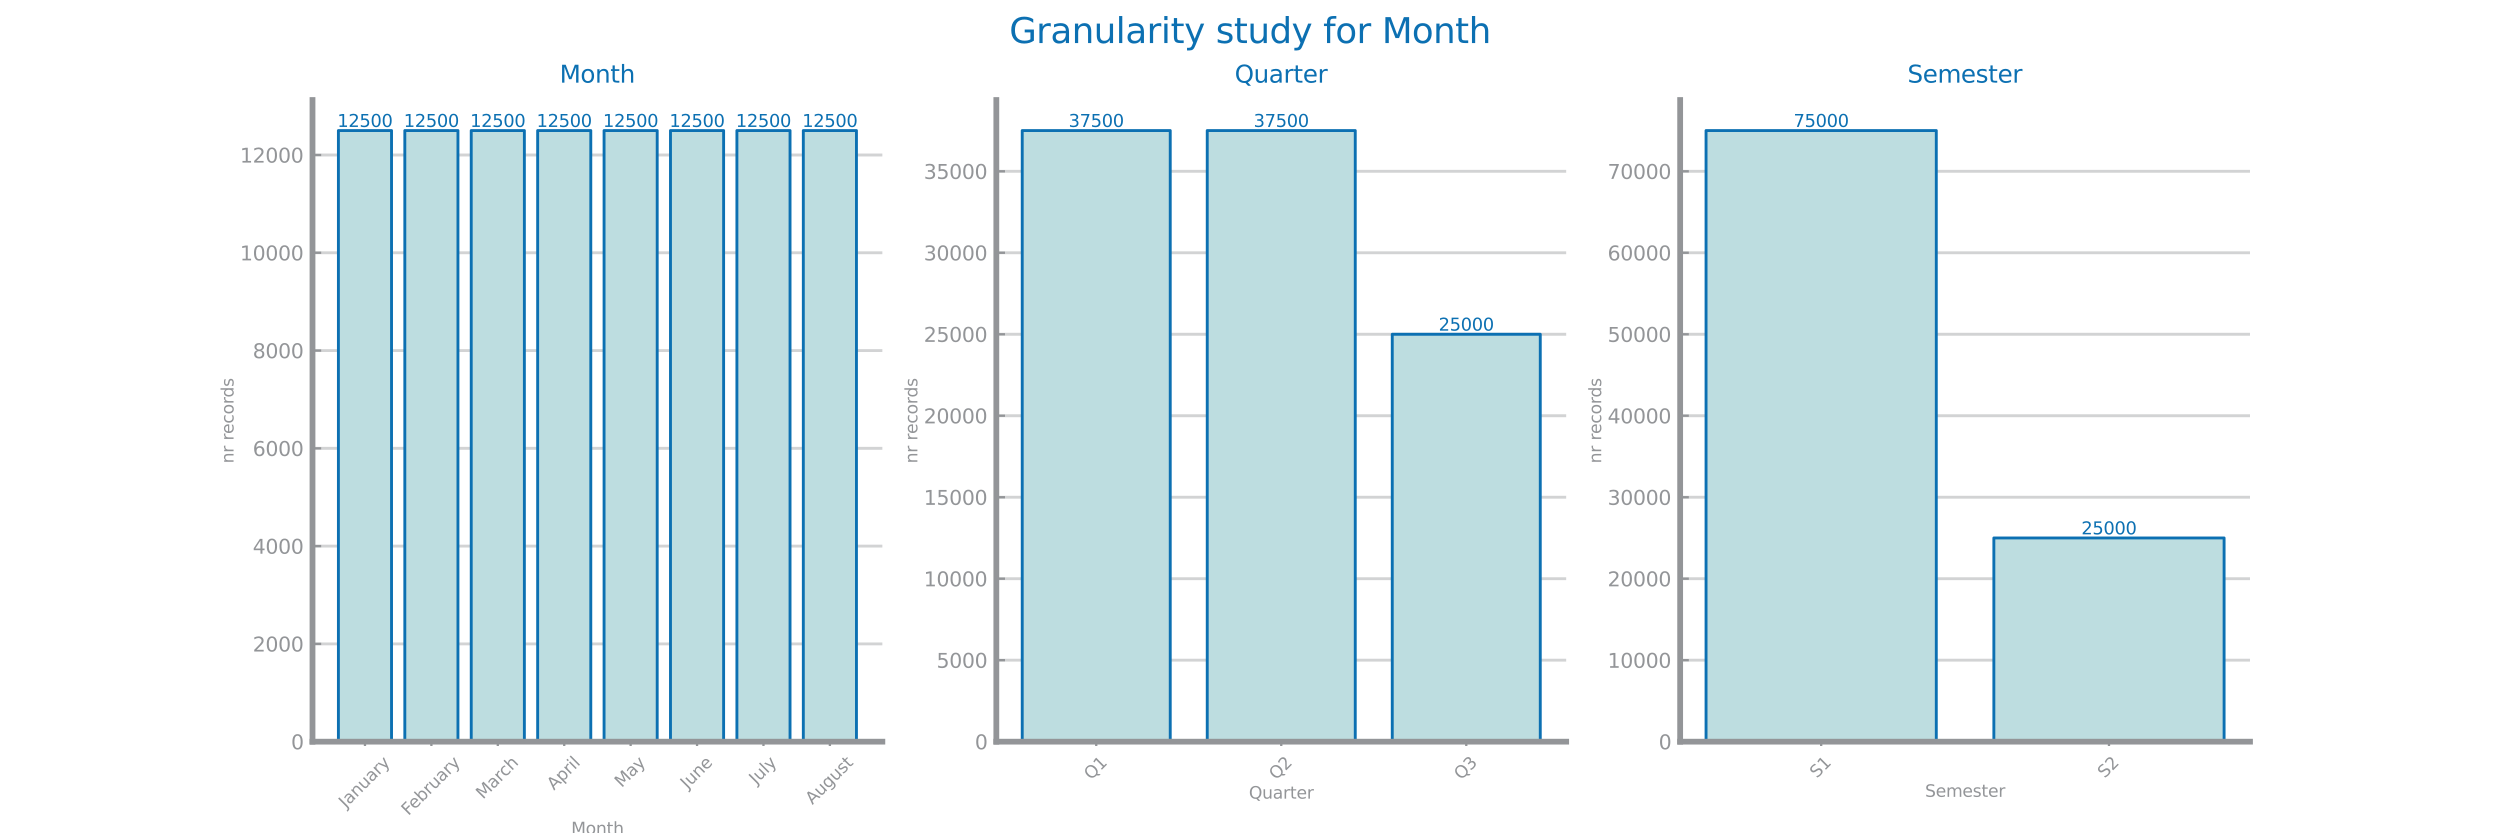 <?xml version="1.0" encoding="utf-8" standalone="no"?>
<!DOCTYPE svg PUBLIC "-//W3C//DTD SVG 1.1//EN"
  "http://www.w3.org/Graphics/SVG/1.1/DTD/svg11.dtd">
<svg xmlns:xlink="http://www.w3.org/1999/xlink" width="864pt" height="288pt" viewBox="0 0 864 288" xmlns="http://www.w3.org/2000/svg" version="1.1">
 <defs>
  <style type="text/css">*{stroke-linejoin: round; stroke-linecap: butt}</style>
 </defs>
 <g id="figure_1">
  <g id="patch_1">
   <path d="M 0 288 
L 864 288 
L 864 0 
L 0 0 
z
" style="fill: #ffffff"/>
  </g>
  <g id="axes_1">
   <g id="patch_2">
    <path d="M 108 256.32 
L 304.941 256.32 
L 304.941 34.56 
L 108 34.56 
z
" style="fill: #ffffff"/>
   </g>
   <g id="matplotlib.axis_1">
    <g id="xtick_1">
     <g id="line2d_1">
      <defs>
       <path id="m4c097d0936" d="M 0 1.5 
L 0 -1.5 
" style="stroke: #939598; stroke-width: 0.8"/>
      </defs>
      <g>
       <use xlink:href="#m4c097d0936" x="126.133" y="256.32" style="fill: #939598; stroke: #939598; stroke-width: 0.8"/>
      </g>
     </g>
     <g id="text_1">
      <!-- January -->
      <g style="fill: #939598" transform="translate(119.502 279.452) rotate(-45) scale(0.058 -0.058)">
       <defs>
        <path id="DejaVuSans-4a" d="M 628 4666 
L 1259 4666 
L 1259 325 
Q 1259 -519 939 -900 
Q 619 -1281 -91 -1281 
L -331 -1281 
L -331 -750 
L -134 -750 
Q 284 -750 456 -515 
Q 628 -281 628 325 
L 628 4666 
z
" transform="scale(0.016)"/>
        <path id="DejaVuSans-61" d="M 2194 1759 
Q 1497 1759 1228 1600 
Q 959 1441 959 1056 
Q 959 750 1161 570 
Q 1363 391 1709 391 
Q 2188 391 2477 730 
Q 2766 1069 2766 1631 
L 2766 1759 
L 2194 1759 
z
M 3341 1997 
L 3341 0 
L 2766 0 
L 2766 531 
Q 2569 213 2275 61 
Q 1981 -91 1556 -91 
Q 1019 -91 701 211 
Q 384 513 384 1019 
Q 384 1609 779 1909 
Q 1175 2209 1959 2209 
L 2766 2209 
L 2766 2266 
Q 2766 2663 2505 2880 
Q 2244 3097 1772 3097 
Q 1472 3097 1187 3025 
Q 903 2953 641 2809 
L 641 3341 
Q 956 3463 1253 3523 
Q 1550 3584 1831 3584 
Q 2591 3584 2966 3190 
Q 3341 2797 3341 1997 
z
" transform="scale(0.016)"/>
        <path id="DejaVuSans-6e" d="M 3513 2113 
L 3513 0 
L 2938 0 
L 2938 2094 
Q 2938 2591 2744 2837 
Q 2550 3084 2163 3084 
Q 1697 3084 1428 2787 
Q 1159 2491 1159 1978 
L 1159 0 
L 581 0 
L 581 3500 
L 1159 3500 
L 1159 2956 
Q 1366 3272 1645 3428 
Q 1925 3584 2291 3584 
Q 2894 3584 3203 3211 
Q 3513 2838 3513 2113 
z
" transform="scale(0.016)"/>
        <path id="DejaVuSans-75" d="M 544 1381 
L 544 3500 
L 1119 3500 
L 1119 1403 
Q 1119 906 1312 657 
Q 1506 409 1894 409 
Q 2359 409 2629 706 
Q 2900 1003 2900 1516 
L 2900 3500 
L 3475 3500 
L 3475 0 
L 2900 0 
L 2900 538 
Q 2691 219 2414 64 
Q 2138 -91 1772 -91 
Q 1169 -91 856 284 
Q 544 659 544 1381 
z
M 1991 3584 
L 1991 3584 
z
" transform="scale(0.016)"/>
        <path id="DejaVuSans-72" d="M 2631 2963 
Q 2534 3019 2420 3045 
Q 2306 3072 2169 3072 
Q 1681 3072 1420 2755 
Q 1159 2438 1159 1844 
L 1159 0 
L 581 0 
L 581 3500 
L 1159 3500 
L 1159 2956 
Q 1341 3275 1631 3429 
Q 1922 3584 2338 3584 
Q 2397 3584 2469 3576 
Q 2541 3569 2628 3553 
L 2631 2963 
z
" transform="scale(0.016)"/>
        <path id="DejaVuSans-79" d="M 2059 -325 
Q 1816 -950 1584 -1140 
Q 1353 -1331 966 -1331 
L 506 -1331 
L 506 -850 
L 844 -850 
Q 1081 -850 1212 -737 
Q 1344 -625 1503 -206 
L 1606 56 
L 191 3500 
L 800 3500 
L 1894 763 
L 2988 3500 
L 3597 3500 
L 2059 -325 
z
" transform="scale(0.016)"/>
       </defs>
       <use xlink:href="#DejaVuSans-4a"/>
       <use xlink:href="#DejaVuSans-61" x="29.492"/>
       <use xlink:href="#DejaVuSans-6e" x="90.771"/>
       <use xlink:href="#DejaVuSans-75" x="154.15"/>
       <use xlink:href="#DejaVuSans-61" x="217.529"/>
       <use xlink:href="#DejaVuSans-72" x="278.809"/>
       <use xlink:href="#DejaVuSans-79" x="319.922"/>
      </g>
     </g>
    </g>
    <g id="xtick_2">
     <g id="line2d_2">
      <g>
       <use xlink:href="#m4c097d0936" x="149.087" y="256.32" style="fill: #939598; stroke: #939598; stroke-width: 0.8"/>
      </g>
     </g>
     <g id="text_2">
      <!-- February -->
      <g style="fill: #939598" transform="translate(141.146 282.072) rotate(-45) scale(0.058 -0.058)">
       <defs>
        <path id="DejaVuSans-46" d="M 628 4666 
L 3309 4666 
L 3309 4134 
L 1259 4134 
L 1259 2759 
L 3109 2759 
L 3109 2228 
L 1259 2228 
L 1259 0 
L 628 0 
L 628 4666 
z
" transform="scale(0.016)"/>
        <path id="DejaVuSans-65" d="M 3597 1894 
L 3597 1613 
L 953 1613 
Q 991 1019 1311 708 
Q 1631 397 2203 397 
Q 2534 397 2845 478 
Q 3156 559 3463 722 
L 3463 178 
Q 3153 47 2828 -22 
Q 2503 -91 2169 -91 
Q 1331 -91 842 396 
Q 353 884 353 1716 
Q 353 2575 817 3079 
Q 1281 3584 2069 3584 
Q 2775 3584 3186 3129 
Q 3597 2675 3597 1894 
z
M 3022 2063 
Q 3016 2534 2758 2815 
Q 2500 3097 2075 3097 
Q 1594 3097 1305 2825 
Q 1016 2553 972 2059 
L 3022 2063 
z
" transform="scale(0.016)"/>
        <path id="DejaVuSans-62" d="M 3116 1747 
Q 3116 2381 2855 2742 
Q 2594 3103 2138 3103 
Q 1681 3103 1420 2742 
Q 1159 2381 1159 1747 
Q 1159 1113 1420 752 
Q 1681 391 2138 391 
Q 2594 391 2855 752 
Q 3116 1113 3116 1747 
z
M 1159 2969 
Q 1341 3281 1617 3432 
Q 1894 3584 2278 3584 
Q 2916 3584 3314 3078 
Q 3713 2572 3713 1747 
Q 3713 922 3314 415 
Q 2916 -91 2278 -91 
Q 1894 -91 1617 61 
Q 1341 213 1159 525 
L 1159 0 
L 581 0 
L 581 4863 
L 1159 4863 
L 1159 2969 
z
" transform="scale(0.016)"/>
       </defs>
       <use xlink:href="#DejaVuSans-46"/>
       <use xlink:href="#DejaVuSans-65" x="52.02"/>
       <use xlink:href="#DejaVuSans-62" x="113.543"/>
       <use xlink:href="#DejaVuSans-72" x="177.02"/>
       <use xlink:href="#DejaVuSans-75" x="218.133"/>
       <use xlink:href="#DejaVuSans-61" x="281.512"/>
       <use xlink:href="#DejaVuSans-72" x="342.791"/>
       <use xlink:href="#DejaVuSans-79" x="383.904"/>
      </g>
     </g>
    </g>
    <g id="xtick_3">
     <g id="line2d_3">
      <g>
       <use xlink:href="#m4c097d0936" x="172.04" y="256.32" style="fill: #939598; stroke: #939598; stroke-width: 0.8"/>
      </g>
     </g>
     <g id="text_3">
      <!-- March -->
      <g style="fill: #939598" transform="translate(166.931 276.409) rotate(-45) scale(0.058 -0.058)">
       <defs>
        <path id="DejaVuSans-4d" d="M 628 4666 
L 1569 4666 
L 2759 1491 
L 3956 4666 
L 4897 4666 
L 4897 0 
L 4281 0 
L 4281 4097 
L 3078 897 
L 2444 897 
L 1241 4097 
L 1241 0 
L 628 0 
L 628 4666 
z
" transform="scale(0.016)"/>
        <path id="DejaVuSans-63" d="M 3122 3366 
L 3122 2828 
Q 2878 2963 2633 3030 
Q 2388 3097 2138 3097 
Q 1578 3097 1268 2742 
Q 959 2388 959 1747 
Q 959 1106 1268 751 
Q 1578 397 2138 397 
Q 2388 397 2633 464 
Q 2878 531 3122 666 
L 3122 134 
Q 2881 22 2623 -34 
Q 2366 -91 2075 -91 
Q 1284 -91 818 406 
Q 353 903 353 1747 
Q 353 2603 823 3093 
Q 1294 3584 2113 3584 
Q 2378 3584 2631 3529 
Q 2884 3475 3122 3366 
z
" transform="scale(0.016)"/>
        <path id="DejaVuSans-68" d="M 3513 2113 
L 3513 0 
L 2938 0 
L 2938 2094 
Q 2938 2591 2744 2837 
Q 2550 3084 2163 3084 
Q 1697 3084 1428 2787 
Q 1159 2491 1159 1978 
L 1159 0 
L 581 0 
L 581 4863 
L 1159 4863 
L 1159 2956 
Q 1366 3272 1645 3428 
Q 1925 3584 2291 3584 
Q 2894 3584 3203 3211 
Q 3513 2838 3513 2113 
z
" transform="scale(0.016)"/>
       </defs>
       <use xlink:href="#DejaVuSans-4d"/>
       <use xlink:href="#DejaVuSans-61" x="86.279"/>
       <use xlink:href="#DejaVuSans-72" x="147.559"/>
       <use xlink:href="#DejaVuSans-63" x="186.422"/>
       <use xlink:href="#DejaVuSans-68" x="241.402"/>
      </g>
     </g>
    </g>
    <g id="xtick_4">
     <g id="line2d_4">
      <g>
       <use xlink:href="#m4c097d0936" x="194.994" y="256.32" style="fill: #939598; stroke: #939598; stroke-width: 0.8"/>
      </g>
     </g>
     <g id="text_4">
      <!-- April -->
      <g style="fill: #939598" transform="translate(191.445 273.289) rotate(-45) scale(0.058 -0.058)">
       <defs>
        <path id="DejaVuSans-41" d="M 2188 4044 
L 1331 1722 
L 3047 1722 
L 2188 4044 
z
M 1831 4666 
L 2547 4666 
L 4325 0 
L 3669 0 
L 3244 1197 
L 1141 1197 
L 716 0 
L 50 0 
L 1831 4666 
z
" transform="scale(0.016)"/>
        <path id="DejaVuSans-70" d="M 1159 525 
L 1159 -1331 
L 581 -1331 
L 581 3500 
L 1159 3500 
L 1159 2969 
Q 1341 3281 1617 3432 
Q 1894 3584 2278 3584 
Q 2916 3584 3314 3078 
Q 3713 2572 3713 1747 
Q 3713 922 3314 415 
Q 2916 -91 2278 -91 
Q 1894 -91 1617 61 
Q 1341 213 1159 525 
z
M 3116 1747 
Q 3116 2381 2855 2742 
Q 2594 3103 2138 3103 
Q 1681 3103 1420 2742 
Q 1159 2381 1159 1747 
Q 1159 1113 1420 752 
Q 1681 391 2138 391 
Q 2594 391 2855 752 
Q 3116 1113 3116 1747 
z
" transform="scale(0.016)"/>
        <path id="DejaVuSans-69" d="M 603 3500 
L 1178 3500 
L 1178 0 
L 603 0 
L 603 3500 
z
M 603 4863 
L 1178 4863 
L 1178 4134 
L 603 4134 
L 603 4863 
z
" transform="scale(0.016)"/>
        <path id="DejaVuSans-6c" d="M 603 4863 
L 1178 4863 
L 1178 0 
L 603 0 
L 603 4863 
z
" transform="scale(0.016)"/>
       </defs>
       <use xlink:href="#DejaVuSans-41"/>
       <use xlink:href="#DejaVuSans-70" x="68.408"/>
       <use xlink:href="#DejaVuSans-72" x="131.885"/>
       <use xlink:href="#DejaVuSans-69" x="172.998"/>
       <use xlink:href="#DejaVuSans-6c" x="200.781"/>
      </g>
     </g>
    </g>
    <g id="xtick_5">
     <g id="line2d_5">
      <g>
       <use xlink:href="#m4c097d0936" x="217.947" y="256.32" style="fill: #939598; stroke: #939598; stroke-width: 0.8"/>
      </g>
     </g>
     <g id="text_5">
      <!-- May -->
      <g style="fill: #939598" transform="translate(214.845 272.396) rotate(-45) scale(0.058 -0.058)">
       <use xlink:href="#DejaVuSans-4d"/>
       <use xlink:href="#DejaVuSans-61" x="86.279"/>
       <use xlink:href="#DejaVuSans-79" x="147.559"/>
      </g>
     </g>
    </g>
    <g id="xtick_6">
     <g id="line2d_6">
      <g>
       <use xlink:href="#m4c097d0936" x="240.901" y="256.32" style="fill: #939598; stroke: #939598; stroke-width: 0.8"/>
      </g>
     </g>
     <g id="text_6">
      <!-- June -->
      <g style="fill: #939598" transform="translate(237.572 272.847) rotate(-45) scale(0.058 -0.058)">
       <use xlink:href="#DejaVuSans-4a"/>
       <use xlink:href="#DejaVuSans-75" x="29.492"/>
       <use xlink:href="#DejaVuSans-6e" x="92.871"/>
       <use xlink:href="#DejaVuSans-65" x="156.25"/>
      </g>
     </g>
    </g>
    <g id="xtick_7">
     <g id="line2d_7">
      <g>
       <use xlink:href="#m4c097d0936" x="263.854" y="256.32" style="fill: #939598; stroke: #939598; stroke-width: 0.8"/>
      </g>
     </g>
     <g id="text_7">
      <!-- July -->
      <g style="fill: #939598" transform="translate(261.303 271.294) rotate(-45) scale(0.058 -0.058)">
       <use xlink:href="#DejaVuSans-4a"/>
       <use xlink:href="#DejaVuSans-75" x="29.492"/>
       <use xlink:href="#DejaVuSans-6c" x="92.871"/>
       <use xlink:href="#DejaVuSans-79" x="120.654"/>
      </g>
     </g>
    </g>
    <g id="xtick_8">
     <g id="line2d_8">
      <g>
       <use xlink:href="#m4c097d0936" x="286.808" y="256.32" style="fill: #939598; stroke: #939598; stroke-width: 0.8"/>
      </g>
     </g>
     <g id="text_8">
      <!-- August -->
      <g style="fill: #939598" transform="translate(280.774 278.258) rotate(-45) scale(0.058 -0.058)">
       <defs>
        <path id="DejaVuSans-67" d="M 2906 1791 
Q 2906 2416 2648 2759 
Q 2391 3103 1925 3103 
Q 1463 3103 1205 2759 
Q 947 2416 947 1791 
Q 947 1169 1205 825 
Q 1463 481 1925 481 
Q 2391 481 2648 825 
Q 2906 1169 2906 1791 
z
M 3481 434 
Q 3481 -459 3084 -895 
Q 2688 -1331 1869 -1331 
Q 1566 -1331 1297 -1286 
Q 1028 -1241 775 -1147 
L 775 -588 
Q 1028 -725 1275 -790 
Q 1522 -856 1778 -856 
Q 2344 -856 2625 -561 
Q 2906 -266 2906 331 
L 2906 616 
Q 2728 306 2450 153 
Q 2172 0 1784 0 
Q 1141 0 747 490 
Q 353 981 353 1791 
Q 353 2603 747 3093 
Q 1141 3584 1784 3584 
Q 2172 3584 2450 3431 
Q 2728 3278 2906 2969 
L 2906 3500 
L 3481 3500 
L 3481 434 
z
" transform="scale(0.016)"/>
        <path id="DejaVuSans-73" d="M 2834 3397 
L 2834 2853 
Q 2591 2978 2328 3040 
Q 2066 3103 1784 3103 
Q 1356 3103 1142 2972 
Q 928 2841 928 2578 
Q 928 2378 1081 2264 
Q 1234 2150 1697 2047 
L 1894 2003 
Q 2506 1872 2764 1633 
Q 3022 1394 3022 966 
Q 3022 478 2636 193 
Q 2250 -91 1575 -91 
Q 1294 -91 989 -36 
Q 684 19 347 128 
L 347 722 
Q 666 556 975 473 
Q 1284 391 1588 391 
Q 1994 391 2212 530 
Q 2431 669 2431 922 
Q 2431 1156 2273 1281 
Q 2116 1406 1581 1522 
L 1381 1569 
Q 847 1681 609 1914 
Q 372 2147 372 2553 
Q 372 3047 722 3315 
Q 1072 3584 1716 3584 
Q 2034 3584 2315 3537 
Q 2597 3491 2834 3397 
z
" transform="scale(0.016)"/>
        <path id="DejaVuSans-74" d="M 1172 4494 
L 1172 3500 
L 2356 3500 
L 2356 3053 
L 1172 3053 
L 1172 1153 
Q 1172 725 1289 603 
Q 1406 481 1766 481 
L 2356 481 
L 2356 0 
L 1766 0 
Q 1100 0 847 248 
Q 594 497 594 1153 
L 594 3053 
L 172 3053 
L 172 3500 
L 594 3500 
L 594 4494 
L 1172 4494 
z
" transform="scale(0.016)"/>
       </defs>
       <use xlink:href="#DejaVuSans-41"/>
       <use xlink:href="#DejaVuSans-75" x="68.408"/>
       <use xlink:href="#DejaVuSans-67" x="131.787"/>
       <use xlink:href="#DejaVuSans-75" x="195.264"/>
       <use xlink:href="#DejaVuSans-73" x="258.643"/>
       <use xlink:href="#DejaVuSans-74" x="310.742"/>
      </g>
     </g>
    </g>
    <g id="text_9">
     <!-- Month -->
     <g style="fill: #939598" transform="translate(197.397 288.323) scale(0.058 -0.058)">
      <defs>
       <path id="DejaVuSans-6f" d="M 1959 3097 
Q 1497 3097 1228 2736 
Q 959 2375 959 1747 
Q 959 1119 1226 758 
Q 1494 397 1959 397 
Q 2419 397 2687 759 
Q 2956 1122 2956 1747 
Q 2956 2369 2687 2733 
Q 2419 3097 1959 3097 
z
M 1959 3584 
Q 2709 3584 3137 3096 
Q 3566 2609 3566 1747 
Q 3566 888 3137 398 
Q 2709 -91 1959 -91 
Q 1206 -91 779 398 
Q 353 888 353 1747 
Q 353 2609 779 3096 
Q 1206 3584 1959 3584 
z
" transform="scale(0.016)"/>
      </defs>
      <use xlink:href="#DejaVuSans-4d"/>
      <use xlink:href="#DejaVuSans-6f" x="86.279"/>
      <use xlink:href="#DejaVuSans-6e" x="147.461"/>
      <use xlink:href="#DejaVuSans-74" x="210.84"/>
      <use xlink:href="#DejaVuSans-68" x="250.049"/>
     </g>
    </g>
   </g>
   <g id="matplotlib.axis_2">
    <g id="ytick_1">
     <g id="line2d_9">
      <path d="M 108 256.32 
L 304.941 256.32 
" clip-path="url(#p8714ffe1ab)" style="fill: none; stroke: #d2d3d4; stroke-linecap: square"/>
     </g>
     <g id="line2d_10">
      <defs>
       <path id="m607b16cb7b" d="M 0 0 
L 3 0 
" style="stroke: #939598; stroke-width: 0.8"/>
      </defs>
      <g>
       <use xlink:href="#m607b16cb7b" x="108" y="256.32" style="fill: #939598; stroke: #939598; stroke-width: 0.8"/>
      </g>
     </g>
     <g id="text_10">
      <!-- 0 -->
      <g style="fill: #939598" transform="translate(100.584 258.957) scale(0.069 -0.069)">
       <defs>
        <path id="DejaVuSans-30" d="M 2034 4250 
Q 1547 4250 1301 3770 
Q 1056 3291 1056 2328 
Q 1056 1369 1301 889 
Q 1547 409 2034 409 
Q 2525 409 2770 889 
Q 3016 1369 3016 2328 
Q 3016 3291 2770 3770 
Q 2525 4250 2034 4250 
z
M 2034 4750 
Q 2819 4750 3233 4129 
Q 3647 3509 3647 2328 
Q 3647 1150 3233 529 
Q 2819 -91 2034 -91 
Q 1250 -91 836 529 
Q 422 1150 422 2328 
Q 422 3509 836 4129 
Q 1250 4750 2034 4750 
z
" transform="scale(0.016)"/>
       </defs>
       <use xlink:href="#DejaVuSans-30"/>
      </g>
     </g>
    </g>
    <g id="ytick_2">
     <g id="line2d_11">
      <path d="M 108 222.528 
L 304.941 222.528 
" clip-path="url(#p8714ffe1ab)" style="fill: none; stroke: #d2d3d4; stroke-linecap: square"/>
     </g>
     <g id="line2d_12">
      <g>
       <use xlink:href="#m607b16cb7b" x="108" y="222.528" style="fill: #939598; stroke: #939598; stroke-width: 0.8"/>
      </g>
     </g>
     <g id="text_11">
      <!-- 2000 -->
      <g style="fill: #939598" transform="translate(87.338 225.165) scale(0.069 -0.069)">
       <defs>
        <path id="DejaVuSans-32" d="M 1228 531 
L 3431 531 
L 3431 0 
L 469 0 
L 469 531 
Q 828 903 1448 1529 
Q 2069 2156 2228 2338 
Q 2531 2678 2651 2914 
Q 2772 3150 2772 3378 
Q 2772 3750 2511 3984 
Q 2250 4219 1831 4219 
Q 1534 4219 1204 4116 
Q 875 4013 500 3803 
L 500 4441 
Q 881 4594 1212 4672 
Q 1544 4750 1819 4750 
Q 2544 4750 2975 4387 
Q 3406 4025 3406 3419 
Q 3406 3131 3298 2873 
Q 3191 2616 2906 2266 
Q 2828 2175 2409 1742 
Q 1991 1309 1228 531 
z
" transform="scale(0.016)"/>
       </defs>
       <use xlink:href="#DejaVuSans-32"/>
       <use xlink:href="#DejaVuSans-30" x="63.623"/>
       <use xlink:href="#DejaVuSans-30" x="127.246"/>
       <use xlink:href="#DejaVuSans-30" x="190.869"/>
      </g>
     </g>
    </g>
    <g id="ytick_3">
     <g id="line2d_13">
      <path d="M 108 188.736 
L 304.941 188.736 
" clip-path="url(#p8714ffe1ab)" style="fill: none; stroke: #d2d3d4; stroke-linecap: square"/>
     </g>
     <g id="line2d_14">
      <g>
       <use xlink:href="#m607b16cb7b" x="108" y="188.736" style="fill: #939598; stroke: #939598; stroke-width: 0.8"/>
      </g>
     </g>
     <g id="text_12">
      <!-- 4000 -->
      <g style="fill: #939598" transform="translate(87.338 191.373) scale(0.069 -0.069)">
       <defs>
        <path id="DejaVuSans-34" d="M 2419 4116 
L 825 1625 
L 2419 1625 
L 2419 4116 
z
M 2253 4666 
L 3047 4666 
L 3047 1625 
L 3713 1625 
L 3713 1100 
L 3047 1100 
L 3047 0 
L 2419 0 
L 2419 1100 
L 313 1100 
L 313 1709 
L 2253 4666 
z
" transform="scale(0.016)"/>
       </defs>
       <use xlink:href="#DejaVuSans-34"/>
       <use xlink:href="#DejaVuSans-30" x="63.623"/>
       <use xlink:href="#DejaVuSans-30" x="127.246"/>
       <use xlink:href="#DejaVuSans-30" x="190.869"/>
      </g>
     </g>
    </g>
    <g id="ytick_4">
     <g id="line2d_15">
      <path d="M 108 154.944 
L 304.941 154.944 
" clip-path="url(#p8714ffe1ab)" style="fill: none; stroke: #d2d3d4; stroke-linecap: square"/>
     </g>
     <g id="line2d_16">
      <g>
       <use xlink:href="#m607b16cb7b" x="108" y="154.944" style="fill: #939598; stroke: #939598; stroke-width: 0.8"/>
      </g>
     </g>
     <g id="text_13">
      <!-- 6000 -->
      <g style="fill: #939598" transform="translate(87.338 157.581) scale(0.069 -0.069)">
       <defs>
        <path id="DejaVuSans-36" d="M 2113 2584 
Q 1688 2584 1439 2293 
Q 1191 2003 1191 1497 
Q 1191 994 1439 701 
Q 1688 409 2113 409 
Q 2538 409 2786 701 
Q 3034 994 3034 1497 
Q 3034 2003 2786 2293 
Q 2538 2584 2113 2584 
z
M 3366 4563 
L 3366 3988 
Q 3128 4100 2886 4159 
Q 2644 4219 2406 4219 
Q 1781 4219 1451 3797 
Q 1122 3375 1075 2522 
Q 1259 2794 1537 2939 
Q 1816 3084 2150 3084 
Q 2853 3084 3261 2657 
Q 3669 2231 3669 1497 
Q 3669 778 3244 343 
Q 2819 -91 2113 -91 
Q 1303 -91 875 529 
Q 447 1150 447 2328 
Q 447 3434 972 4092 
Q 1497 4750 2381 4750 
Q 2619 4750 2861 4703 
Q 3103 4656 3366 4563 
z
" transform="scale(0.016)"/>
       </defs>
       <use xlink:href="#DejaVuSans-36"/>
       <use xlink:href="#DejaVuSans-30" x="63.623"/>
       <use xlink:href="#DejaVuSans-30" x="127.246"/>
       <use xlink:href="#DejaVuSans-30" x="190.869"/>
      </g>
     </g>
    </g>
    <g id="ytick_5">
     <g id="line2d_17">
      <path d="M 108 121.152 
L 304.941 121.152 
" clip-path="url(#p8714ffe1ab)" style="fill: none; stroke: #d2d3d4; stroke-linecap: square"/>
     </g>
     <g id="line2d_18">
      <g>
       <use xlink:href="#m607b16cb7b" x="108" y="121.152" style="fill: #939598; stroke: #939598; stroke-width: 0.8"/>
      </g>
     </g>
     <g id="text_14">
      <!-- 8000 -->
      <g style="fill: #939598" transform="translate(87.338 123.789) scale(0.069 -0.069)">
       <defs>
        <path id="DejaVuSans-38" d="M 2034 2216 
Q 1584 2216 1326 1975 
Q 1069 1734 1069 1313 
Q 1069 891 1326 650 
Q 1584 409 2034 409 
Q 2484 409 2743 651 
Q 3003 894 3003 1313 
Q 3003 1734 2745 1975 
Q 2488 2216 2034 2216 
z
M 1403 2484 
Q 997 2584 770 2862 
Q 544 3141 544 3541 
Q 544 4100 942 4425 
Q 1341 4750 2034 4750 
Q 2731 4750 3128 4425 
Q 3525 4100 3525 3541 
Q 3525 3141 3298 2862 
Q 3072 2584 2669 2484 
Q 3125 2378 3379 2068 
Q 3634 1759 3634 1313 
Q 3634 634 3220 271 
Q 2806 -91 2034 -91 
Q 1263 -91 848 271 
Q 434 634 434 1313 
Q 434 1759 690 2068 
Q 947 2378 1403 2484 
z
M 1172 3481 
Q 1172 3119 1398 2916 
Q 1625 2713 2034 2713 
Q 2441 2713 2670 2916 
Q 2900 3119 2900 3481 
Q 2900 3844 2670 4047 
Q 2441 4250 2034 4250 
Q 1625 4250 1398 4047 
Q 1172 3844 1172 3481 
z
" transform="scale(0.016)"/>
       </defs>
       <use xlink:href="#DejaVuSans-38"/>
       <use xlink:href="#DejaVuSans-30" x="63.623"/>
       <use xlink:href="#DejaVuSans-30" x="127.246"/>
       <use xlink:href="#DejaVuSans-30" x="190.869"/>
      </g>
     </g>
    </g>
    <g id="ytick_6">
     <g id="line2d_19">
      <path d="M 108 87.36 
L 304.941 87.36 
" clip-path="url(#p8714ffe1ab)" style="fill: none; stroke: #d2d3d4; stroke-linecap: square"/>
     </g>
     <g id="line2d_20">
      <g>
       <use xlink:href="#m607b16cb7b" x="108" y="87.36" style="fill: #939598; stroke: #939598; stroke-width: 0.8"/>
      </g>
     </g>
     <g id="text_15">
      <!-- 10000 -->
      <g style="fill: #939598" transform="translate(82.922 89.997) scale(0.069 -0.069)">
       <defs>
        <path id="DejaVuSans-31" d="M 794 531 
L 1825 531 
L 1825 4091 
L 703 3866 
L 703 4441 
L 1819 4666 
L 2450 4666 
L 2450 531 
L 3481 531 
L 3481 0 
L 794 0 
L 794 531 
z
" transform="scale(0.016)"/>
       </defs>
       <use xlink:href="#DejaVuSans-31"/>
       <use xlink:href="#DejaVuSans-30" x="63.623"/>
       <use xlink:href="#DejaVuSans-30" x="127.246"/>
       <use xlink:href="#DejaVuSans-30" x="190.869"/>
       <use xlink:href="#DejaVuSans-30" x="254.492"/>
      </g>
     </g>
    </g>
    <g id="ytick_7">
     <g id="line2d_21">
      <path d="M 108 53.568 
L 304.941 53.568 
" clip-path="url(#p8714ffe1ab)" style="fill: none; stroke: #d2d3d4; stroke-linecap: square"/>
     </g>
     <g id="line2d_22">
      <g>
       <use xlink:href="#m607b16cb7b" x="108" y="53.568" style="fill: #939598; stroke: #939598; stroke-width: 0.8"/>
      </g>
     </g>
     <g id="text_16">
      <!-- 12000 -->
      <g style="fill: #939598" transform="translate(82.922 56.205) scale(0.069 -0.069)">
       <use xlink:href="#DejaVuSans-31"/>
       <use xlink:href="#DejaVuSans-32" x="63.623"/>
       <use xlink:href="#DejaVuSans-30" x="127.246"/>
       <use xlink:href="#DejaVuSans-30" x="190.869"/>
       <use xlink:href="#DejaVuSans-30" x="254.492"/>
      </g>
     </g>
    </g>
    <g id="text_17">
     <!-- nr records -->
     <g style="fill: #939598" transform="translate(80.718 160.14) rotate(-90) scale(0.058 -0.058)">
      <defs>
       <path id="DejaVuSans-20" transform="scale(0.016)"/>
       <path id="DejaVuSans-64" d="M 2906 2969 
L 2906 4863 
L 3481 4863 
L 3481 0 
L 2906 0 
L 2906 525 
Q 2725 213 2448 61 
Q 2172 -91 1784 -91 
Q 1150 -91 751 415 
Q 353 922 353 1747 
Q 353 2572 751 3078 
Q 1150 3584 1784 3584 
Q 2172 3584 2448 3432 
Q 2725 3281 2906 2969 
z
M 947 1747 
Q 947 1113 1208 752 
Q 1469 391 1925 391 
Q 2381 391 2643 752 
Q 2906 1113 2906 1747 
Q 2906 2381 2643 2742 
Q 2381 3103 1925 3103 
Q 1469 3103 1208 2742 
Q 947 2381 947 1747 
z
" transform="scale(0.016)"/>
      </defs>
      <use xlink:href="#DejaVuSans-6e"/>
      <use xlink:href="#DejaVuSans-72" x="63.379"/>
      <use xlink:href="#DejaVuSans-20" x="104.492"/>
      <use xlink:href="#DejaVuSans-72" x="136.279"/>
      <use xlink:href="#DejaVuSans-65" x="175.143"/>
      <use xlink:href="#DejaVuSans-63" x="236.666"/>
      <use xlink:href="#DejaVuSans-6f" x="291.646"/>
      <use xlink:href="#DejaVuSans-72" x="352.828"/>
      <use xlink:href="#DejaVuSans-64" x="392.191"/>
      <use xlink:href="#DejaVuSans-73" x="455.668"/>
     </g>
    </g>
   </g>
   <g id="patch_3">
    <path d="M 116.952 256.32 
L 135.315 256.32 
L 135.315 45.12 
L 116.952 45.12 
z
" clip-path="url(#p8714ffe1ab)" style="fill: #bddde0; stroke: #0c70b2; stroke-linejoin: miter"/>
   </g>
   <g id="patch_4">
    <path d="M 139.905 256.32 
L 158.268 256.32 
L 158.268 45.12 
L 139.905 45.12 
z
" clip-path="url(#p8714ffe1ab)" style="fill: #bddde0; stroke: #0c70b2; stroke-linejoin: miter"/>
   </g>
   <g id="patch_5">
    <path d="M 162.859 256.32 
L 181.222 256.32 
L 181.222 45.12 
L 162.859 45.12 
z
" clip-path="url(#p8714ffe1ab)" style="fill: #bddde0; stroke: #0c70b2; stroke-linejoin: miter"/>
   </g>
   <g id="patch_6">
    <path d="M 185.812 256.32 
L 204.175 256.32 
L 204.175 45.12 
L 185.812 45.12 
z
" clip-path="url(#p8714ffe1ab)" style="fill: #bddde0; stroke: #0c70b2; stroke-linejoin: miter"/>
   </g>
   <g id="patch_7">
    <path d="M 208.766 256.32 
L 227.129 256.32 
L 227.129 45.12 
L 208.766 45.12 
z
" clip-path="url(#p8714ffe1ab)" style="fill: #bddde0; stroke: #0c70b2; stroke-linejoin: miter"/>
   </g>
   <g id="patch_8">
    <path d="M 231.719 256.32 
L 250.082 256.32 
L 250.082 45.12 
L 231.719 45.12 
z
" clip-path="url(#p8714ffe1ab)" style="fill: #bddde0; stroke: #0c70b2; stroke-linejoin: miter"/>
   </g>
   <g id="patch_9">
    <path d="M 254.673 256.32 
L 273.036 256.32 
L 273.036 45.12 
L 254.673 45.12 
z
" clip-path="url(#p8714ffe1ab)" style="fill: #bddde0; stroke: #0c70b2; stroke-linejoin: miter"/>
   </g>
   <g id="patch_10">
    <path d="M 277.626 256.32 
L 295.989 256.32 
L 295.989 45.12 
L 277.626 45.12 
z
" clip-path="url(#p8714ffe1ab)" style="fill: #bddde0; stroke: #0c70b2; stroke-linejoin: miter"/>
   </g>
   <g id="patch_11">
    <path d="M 108 256.32 
L 108 34.56 
" style="fill: none; stroke: #939598; stroke-width: 2; stroke-linejoin: miter; stroke-linecap: square"/>
   </g>
   <g id="patch_12">
    <path d="M 108 256.32 
L 304.941 256.32 
" style="fill: none; stroke: #939598; stroke-width: 2; stroke-linejoin: miter; stroke-linecap: square"/>
   </g>
   <g id="text_18">
    <!-- 12500 -->
    <g style="fill: #0c70b2" transform="translate(116.59 43.872) scale(0.06 -0.06)">
     <defs>
      <path id="DejaVuSans-35" d="M 691 4666 
L 3169 4666 
L 3169 4134 
L 1269 4134 
L 1269 2991 
Q 1406 3038 1543 3061 
Q 1681 3084 1819 3084 
Q 2600 3084 3056 2656 
Q 3513 2228 3513 1497 
Q 3513 744 3044 326 
Q 2575 -91 1722 -91 
Q 1428 -91 1123 -41 
Q 819 9 494 109 
L 494 744 
Q 775 591 1075 516 
Q 1375 441 1709 441 
Q 2250 441 2565 725 
Q 2881 1009 2881 1497 
Q 2881 1984 2565 2268 
Q 2250 2553 1709 2553 
Q 1456 2553 1204 2497 
Q 953 2441 691 2322 
L 691 4666 
z
" transform="scale(0.016)"/>
     </defs>
     <use xlink:href="#DejaVuSans-31"/>
     <use xlink:href="#DejaVuSans-32" x="63.623"/>
     <use xlink:href="#DejaVuSans-35" x="127.246"/>
     <use xlink:href="#DejaVuSans-30" x="190.869"/>
     <use xlink:href="#DejaVuSans-30" x="254.492"/>
    </g>
   </g>
   <g id="text_19">
    <!-- 12500 -->
    <g style="fill: #0c70b2" transform="translate(139.543 43.872) scale(0.06 -0.06)">
     <use xlink:href="#DejaVuSans-31"/>
     <use xlink:href="#DejaVuSans-32" x="63.623"/>
     <use xlink:href="#DejaVuSans-35" x="127.246"/>
     <use xlink:href="#DejaVuSans-30" x="190.869"/>
     <use xlink:href="#DejaVuSans-30" x="254.492"/>
    </g>
   </g>
   <g id="text_20">
    <!-- 12500 -->
    <g style="fill: #0c70b2" transform="translate(162.497 43.872) scale(0.06 -0.06)">
     <use xlink:href="#DejaVuSans-31"/>
     <use xlink:href="#DejaVuSans-32" x="63.623"/>
     <use xlink:href="#DejaVuSans-35" x="127.246"/>
     <use xlink:href="#DejaVuSans-30" x="190.869"/>
     <use xlink:href="#DejaVuSans-30" x="254.492"/>
    </g>
   </g>
   <g id="text_21">
    <!-- 12500 -->
    <g style="fill: #0c70b2" transform="translate(185.45 43.872) scale(0.06 -0.06)">
     <use xlink:href="#DejaVuSans-31"/>
     <use xlink:href="#DejaVuSans-32" x="63.623"/>
     <use xlink:href="#DejaVuSans-35" x="127.246"/>
     <use xlink:href="#DejaVuSans-30" x="190.869"/>
     <use xlink:href="#DejaVuSans-30" x="254.492"/>
    </g>
   </g>
   <g id="text_22">
    <!-- 12500 -->
    <g style="fill: #0c70b2" transform="translate(208.404 43.872) scale(0.06 -0.06)">
     <use xlink:href="#DejaVuSans-31"/>
     <use xlink:href="#DejaVuSans-32" x="63.623"/>
     <use xlink:href="#DejaVuSans-35" x="127.246"/>
     <use xlink:href="#DejaVuSans-30" x="190.869"/>
     <use xlink:href="#DejaVuSans-30" x="254.492"/>
    </g>
   </g>
   <g id="text_23">
    <!-- 12500 -->
    <g style="fill: #0c70b2" transform="translate(231.357 43.872) scale(0.06 -0.06)">
     <use xlink:href="#DejaVuSans-31"/>
     <use xlink:href="#DejaVuSans-32" x="63.623"/>
     <use xlink:href="#DejaVuSans-35" x="127.246"/>
     <use xlink:href="#DejaVuSans-30" x="190.869"/>
     <use xlink:href="#DejaVuSans-30" x="254.492"/>
    </g>
   </g>
   <g id="text_24">
    <!-- 12500 -->
    <g style="fill: #0c70b2" transform="translate(254.311 43.872) scale(0.06 -0.06)">
     <use xlink:href="#DejaVuSans-31"/>
     <use xlink:href="#DejaVuSans-32" x="63.623"/>
     <use xlink:href="#DejaVuSans-35" x="127.246"/>
     <use xlink:href="#DejaVuSans-30" x="190.869"/>
     <use xlink:href="#DejaVuSans-30" x="254.492"/>
    </g>
   </g>
   <g id="text_25">
    <!-- 12500 -->
    <g style="fill: #0c70b2" transform="translate(277.264 43.872) scale(0.06 -0.06)">
     <use xlink:href="#DejaVuSans-31"/>
     <use xlink:href="#DejaVuSans-32" x="63.623"/>
     <use xlink:href="#DejaVuSans-35" x="127.246"/>
     <use xlink:href="#DejaVuSans-30" x="190.869"/>
     <use xlink:href="#DejaVuSans-30" x="254.492"/>
    </g>
   </g>
   <g id="text_26">
    <!-- Month -->
    <g style="fill: #0c70b2" transform="translate(193.417 28.56) scale(0.083 -0.083)">
     <use xlink:href="#DejaVuSans-4d"/>
     <use xlink:href="#DejaVuSans-6f" x="86.279"/>
     <use xlink:href="#DejaVuSans-6e" x="147.461"/>
     <use xlink:href="#DejaVuSans-74" x="210.84"/>
     <use xlink:href="#DejaVuSans-68" x="250.049"/>
    </g>
   </g>
  </g>
  <g id="axes_2">
   <g id="patch_13">
    <path d="M 344.329 256.32 
L 541.271 256.32 
L 541.271 34.56 
L 344.329 34.56 
z
" style="fill: #ffffff"/>
   </g>
   <g id="matplotlib.axis_3">
    <g id="xtick_9">
     <g id="line2d_23">
      <g>
       <use xlink:href="#m4c097d0936" x="378.858" y="256.32" style="fill: #939598; stroke: #939598; stroke-width: 0.8"/>
      </g>
     </g>
     <g id="text_27">
      <!-- Q1 -->
      <g style="fill: #939598" transform="translate(377.074 269.759) rotate(-45) scale(0.058 -0.058)">
       <defs>
        <path id="DejaVuSans-51" d="M 2522 4238 
Q 1834 4238 1429 3725 
Q 1025 3213 1025 2328 
Q 1025 1447 1429 934 
Q 1834 422 2522 422 
Q 3209 422 3611 934 
Q 4013 1447 4013 2328 
Q 4013 3213 3611 3725 
Q 3209 4238 2522 4238 
z
M 3406 84 
L 4238 -825 
L 3475 -825 
L 2784 -78 
Q 2681 -84 2626 -87 
Q 2572 -91 2522 -91 
Q 1538 -91 948 567 
Q 359 1225 359 2328 
Q 359 3434 948 4092 
Q 1538 4750 2522 4750 
Q 3503 4750 4090 4092 
Q 4678 3434 4678 2328 
Q 4678 1516 4351 937 
Q 4025 359 3406 84 
z
" transform="scale(0.016)"/>
       </defs>
       <use xlink:href="#DejaVuSans-51"/>
       <use xlink:href="#DejaVuSans-31" x="78.711"/>
      </g>
     </g>
    </g>
    <g id="xtick_10">
     <g id="line2d_24">
      <g>
       <use xlink:href="#m4c097d0936" x="442.8" y="256.32" style="fill: #939598; stroke: #939598; stroke-width: 0.8"/>
      </g>
     </g>
     <g id="text_28">
      <!-- Q2 -->
      <g style="fill: #939598" transform="translate(441.016 269.759) rotate(-45) scale(0.058 -0.058)">
       <use xlink:href="#DejaVuSans-51"/>
       <use xlink:href="#DejaVuSans-32" x="78.711"/>
      </g>
     </g>
    </g>
    <g id="xtick_11">
     <g id="line2d_25">
      <g>
       <use xlink:href="#m4c097d0936" x="506.742" y="256.32" style="fill: #939598; stroke: #939598; stroke-width: 0.8"/>
      </g>
     </g>
     <g id="text_29">
      <!-- Q3 -->
      <g style="fill: #939598" transform="translate(504.958 269.759) rotate(-45) scale(0.058 -0.058)">
       <defs>
        <path id="DejaVuSans-33" d="M 2597 2516 
Q 3050 2419 3304 2112 
Q 3559 1806 3559 1356 
Q 3559 666 3084 287 
Q 2609 -91 1734 -91 
Q 1441 -91 1130 -33 
Q 819 25 488 141 
L 488 750 
Q 750 597 1062 519 
Q 1375 441 1716 441 
Q 2309 441 2620 675 
Q 2931 909 2931 1356 
Q 2931 1769 2642 2001 
Q 2353 2234 1838 2234 
L 1294 2234 
L 1294 2753 
L 1863 2753 
Q 2328 2753 2575 2939 
Q 2822 3125 2822 3475 
Q 2822 3834 2567 4026 
Q 2313 4219 1838 4219 
Q 1578 4219 1281 4162 
Q 984 4106 628 3988 
L 628 4550 
Q 988 4650 1302 4700 
Q 1616 4750 1894 4750 
Q 2613 4750 3031 4423 
Q 3450 4097 3450 3541 
Q 3450 3153 3228 2886 
Q 3006 2619 2597 2516 
z
" transform="scale(0.016)"/>
       </defs>
       <use xlink:href="#DejaVuSans-51"/>
       <use xlink:href="#DejaVuSans-33" x="78.711"/>
      </g>
     </g>
    </g>
    <g id="text_30">
     <!-- Quarter -->
     <g style="fill: #939598" transform="translate(431.616 276.01) scale(0.058 -0.058)">
      <use xlink:href="#DejaVuSans-51"/>
      <use xlink:href="#DejaVuSans-75" x="78.711"/>
      <use xlink:href="#DejaVuSans-61" x="142.09"/>
      <use xlink:href="#DejaVuSans-72" x="203.369"/>
      <use xlink:href="#DejaVuSans-74" x="244.482"/>
      <use xlink:href="#DejaVuSans-65" x="283.691"/>
      <use xlink:href="#DejaVuSans-72" x="345.215"/>
     </g>
    </g>
   </g>
   <g id="matplotlib.axis_4">
    <g id="ytick_8">
     <g id="line2d_26">
      <path d="M 344.329 256.32 
L 541.271 256.32 
" clip-path="url(#p4dc3aaba91)" style="fill: none; stroke: #d2d3d4; stroke-linecap: square"/>
     </g>
     <g id="line2d_27">
      <g>
       <use xlink:href="#m607b16cb7b" x="344.329" y="256.32" style="fill: #939598; stroke: #939598; stroke-width: 0.8"/>
      </g>
     </g>
     <g id="text_31">
      <!-- 0 -->
      <g style="fill: #939598" transform="translate(336.914 258.957) scale(0.069 -0.069)">
       <use xlink:href="#DejaVuSans-30"/>
      </g>
     </g>
    </g>
    <g id="ytick_9">
     <g id="line2d_28">
      <path d="M 344.329 228.16 
L 541.271 228.16 
" clip-path="url(#p4dc3aaba91)" style="fill: none; stroke: #d2d3d4; stroke-linecap: square"/>
     </g>
     <g id="line2d_29">
      <g>
       <use xlink:href="#m607b16cb7b" x="344.329" y="228.16" style="fill: #939598; stroke: #939598; stroke-width: 0.8"/>
      </g>
     </g>
     <g id="text_32">
      <!-- 5000 -->
      <g style="fill: #939598" transform="translate(323.667 230.797) scale(0.069 -0.069)">
       <use xlink:href="#DejaVuSans-35"/>
       <use xlink:href="#DejaVuSans-30" x="63.623"/>
       <use xlink:href="#DejaVuSans-30" x="127.246"/>
       <use xlink:href="#DejaVuSans-30" x="190.869"/>
      </g>
     </g>
    </g>
    <g id="ytick_10">
     <g id="line2d_30">
      <path d="M 344.329 200 
L 541.271 200 
" clip-path="url(#p4dc3aaba91)" style="fill: none; stroke: #d2d3d4; stroke-linecap: square"/>
     </g>
     <g id="line2d_31">
      <g>
       <use xlink:href="#m607b16cb7b" x="344.329" y="200" style="fill: #939598; stroke: #939598; stroke-width: 0.8"/>
      </g>
     </g>
     <g id="text_33">
      <!-- 10000 -->
      <g style="fill: #939598" transform="translate(319.252 202.637) scale(0.069 -0.069)">
       <use xlink:href="#DejaVuSans-31"/>
       <use xlink:href="#DejaVuSans-30" x="63.623"/>
       <use xlink:href="#DejaVuSans-30" x="127.246"/>
       <use xlink:href="#DejaVuSans-30" x="190.869"/>
       <use xlink:href="#DejaVuSans-30" x="254.492"/>
      </g>
     </g>
    </g>
    <g id="ytick_11">
     <g id="line2d_32">
      <path d="M 344.329 171.84 
L 541.271 171.84 
" clip-path="url(#p4dc3aaba91)" style="fill: none; stroke: #d2d3d4; stroke-linecap: square"/>
     </g>
     <g id="line2d_33">
      <g>
       <use xlink:href="#m607b16cb7b" x="344.329" y="171.84" style="fill: #939598; stroke: #939598; stroke-width: 0.8"/>
      </g>
     </g>
     <g id="text_34">
      <!-- 15000 -->
      <g style="fill: #939598" transform="translate(319.252 174.477) scale(0.069 -0.069)">
       <use xlink:href="#DejaVuSans-31"/>
       <use xlink:href="#DejaVuSans-35" x="63.623"/>
       <use xlink:href="#DejaVuSans-30" x="127.246"/>
       <use xlink:href="#DejaVuSans-30" x="190.869"/>
       <use xlink:href="#DejaVuSans-30" x="254.492"/>
      </g>
     </g>
    </g>
    <g id="ytick_12">
     <g id="line2d_34">
      <path d="M 344.329 143.68 
L 541.271 143.68 
" clip-path="url(#p4dc3aaba91)" style="fill: none; stroke: #d2d3d4; stroke-linecap: square"/>
     </g>
     <g id="line2d_35">
      <g>
       <use xlink:href="#m607b16cb7b" x="344.329" y="143.68" style="fill: #939598; stroke: #939598; stroke-width: 0.8"/>
      </g>
     </g>
     <g id="text_35">
      <!-- 20000 -->
      <g style="fill: #939598" transform="translate(319.252 146.317) scale(0.069 -0.069)">
       <use xlink:href="#DejaVuSans-32"/>
       <use xlink:href="#DejaVuSans-30" x="63.623"/>
       <use xlink:href="#DejaVuSans-30" x="127.246"/>
       <use xlink:href="#DejaVuSans-30" x="190.869"/>
       <use xlink:href="#DejaVuSans-30" x="254.492"/>
      </g>
     </g>
    </g>
    <g id="ytick_13">
     <g id="line2d_36">
      <path d="M 344.329 115.52 
L 541.271 115.52 
" clip-path="url(#p4dc3aaba91)" style="fill: none; stroke: #d2d3d4; stroke-linecap: square"/>
     </g>
     <g id="line2d_37">
      <g>
       <use xlink:href="#m607b16cb7b" x="344.329" y="115.52" style="fill: #939598; stroke: #939598; stroke-width: 0.8"/>
      </g>
     </g>
     <g id="text_36">
      <!-- 25000 -->
      <g style="fill: #939598" transform="translate(319.252 118.157) scale(0.069 -0.069)">
       <use xlink:href="#DejaVuSans-32"/>
       <use xlink:href="#DejaVuSans-35" x="63.623"/>
       <use xlink:href="#DejaVuSans-30" x="127.246"/>
       <use xlink:href="#DejaVuSans-30" x="190.869"/>
       <use xlink:href="#DejaVuSans-30" x="254.492"/>
      </g>
     </g>
    </g>
    <g id="ytick_14">
     <g id="line2d_38">
      <path d="M 344.329 87.36 
L 541.271 87.36 
" clip-path="url(#p4dc3aaba91)" style="fill: none; stroke: #d2d3d4; stroke-linecap: square"/>
     </g>
     <g id="line2d_39">
      <g>
       <use xlink:href="#m607b16cb7b" x="344.329" y="87.36" style="fill: #939598; stroke: #939598; stroke-width: 0.8"/>
      </g>
     </g>
     <g id="text_37">
      <!-- 30000 -->
      <g style="fill: #939598" transform="translate(319.252 89.997) scale(0.069 -0.069)">
       <use xlink:href="#DejaVuSans-33"/>
       <use xlink:href="#DejaVuSans-30" x="63.623"/>
       <use xlink:href="#DejaVuSans-30" x="127.246"/>
       <use xlink:href="#DejaVuSans-30" x="190.869"/>
       <use xlink:href="#DejaVuSans-30" x="254.492"/>
      </g>
     </g>
    </g>
    <g id="ytick_15">
     <g id="line2d_40">
      <path d="M 344.329 59.2 
L 541.271 59.2 
" clip-path="url(#p4dc3aaba91)" style="fill: none; stroke: #d2d3d4; stroke-linecap: square"/>
     </g>
     <g id="line2d_41">
      <g>
       <use xlink:href="#m607b16cb7b" x="344.329" y="59.2" style="fill: #939598; stroke: #939598; stroke-width: 0.8"/>
      </g>
     </g>
     <g id="text_38">
      <!-- 35000 -->
      <g style="fill: #939598" transform="translate(319.252 61.837) scale(0.069 -0.069)">
       <use xlink:href="#DejaVuSans-33"/>
       <use xlink:href="#DejaVuSans-35" x="63.623"/>
       <use xlink:href="#DejaVuSans-30" x="127.246"/>
       <use xlink:href="#DejaVuSans-30" x="190.869"/>
       <use xlink:href="#DejaVuSans-30" x="254.492"/>
      </g>
     </g>
    </g>
    <g id="text_39">
     <!-- nr records -->
     <g style="fill: #939598" transform="translate(317.047 160.14) rotate(-90) scale(0.058 -0.058)">
      <use xlink:href="#DejaVuSans-6e"/>
      <use xlink:href="#DejaVuSans-72" x="63.379"/>
      <use xlink:href="#DejaVuSans-20" x="104.492"/>
      <use xlink:href="#DejaVuSans-72" x="136.279"/>
      <use xlink:href="#DejaVuSans-65" x="175.143"/>
      <use xlink:href="#DejaVuSans-63" x="236.666"/>
      <use xlink:href="#DejaVuSans-6f" x="291.646"/>
      <use xlink:href="#DejaVuSans-72" x="352.828"/>
      <use xlink:href="#DejaVuSans-64" x="392.191"/>
      <use xlink:href="#DejaVuSans-73" x="455.668"/>
     </g>
    </g>
   </g>
   <g id="patch_14">
    <path d="M 353.281 256.32 
L 404.435 256.32 
L 404.435 45.12 
L 353.281 45.12 
z
" clip-path="url(#p4dc3aaba91)" style="fill: #bddde0; stroke: #0c70b2; stroke-linejoin: miter"/>
   </g>
   <g id="patch_15">
    <path d="M 417.223 256.32 
L 468.377 256.32 
L 468.377 45.12 
L 417.223 45.12 
z
" clip-path="url(#p4dc3aaba91)" style="fill: #bddde0; stroke: #0c70b2; stroke-linejoin: miter"/>
   </g>
   <g id="patch_16">
    <path d="M 481.165 256.32 
L 532.319 256.32 
L 532.319 115.52 
L 481.165 115.52 
z
" clip-path="url(#p4dc3aaba91)" style="fill: #bddde0; stroke: #0c70b2; stroke-linejoin: miter"/>
   </g>
   <g id="patch_17">
    <path d="M 344.329 256.32 
L 344.329 34.56 
" style="fill: none; stroke: #939598; stroke-width: 2; stroke-linejoin: miter; stroke-linecap: square"/>
   </g>
   <g id="patch_18">
    <path d="M 344.329 256.32 
L 541.271 256.32 
" style="fill: none; stroke: #939598; stroke-width: 2; stroke-linejoin: miter; stroke-linecap: square"/>
   </g>
   <g id="text_40">
    <!-- 37500 -->
    <g style="fill: #0c70b2" transform="translate(369.314 43.872) scale(0.06 -0.06)">
     <defs>
      <path id="DejaVuSans-37" d="M 525 4666 
L 3525 4666 
L 3525 4397 
L 1831 0 
L 1172 0 
L 2766 4134 
L 525 4134 
L 525 4666 
z
" transform="scale(0.016)"/>
     </defs>
     <use xlink:href="#DejaVuSans-33"/>
     <use xlink:href="#DejaVuSans-37" x="63.623"/>
     <use xlink:href="#DejaVuSans-35" x="127.246"/>
     <use xlink:href="#DejaVuSans-30" x="190.869"/>
     <use xlink:href="#DejaVuSans-30" x="254.492"/>
    </g>
   </g>
   <g id="text_41">
    <!-- 37500 -->
    <g style="fill: #0c70b2" transform="translate(433.256 43.872) scale(0.06 -0.06)">
     <use xlink:href="#DejaVuSans-33"/>
     <use xlink:href="#DejaVuSans-37" x="63.623"/>
     <use xlink:href="#DejaVuSans-35" x="127.246"/>
     <use xlink:href="#DejaVuSans-30" x="190.869"/>
     <use xlink:href="#DejaVuSans-30" x="254.492"/>
    </g>
   </g>
   <g id="text_42">
    <!-- 25000 -->
    <g style="fill: #0c70b2" transform="translate(497.198 114.272) scale(0.06 -0.06)">
     <use xlink:href="#DejaVuSans-32"/>
     <use xlink:href="#DejaVuSans-35" x="63.623"/>
     <use xlink:href="#DejaVuSans-30" x="127.246"/>
     <use xlink:href="#DejaVuSans-30" x="190.869"/>
     <use xlink:href="#DejaVuSans-30" x="254.492"/>
    </g>
   </g>
   <g id="text_43">
    <!-- Quarter -->
    <g style="fill: #0c70b2" transform="translate(426.709 28.56) scale(0.083 -0.083)">
     <use xlink:href="#DejaVuSans-51"/>
     <use xlink:href="#DejaVuSans-75" x="78.711"/>
     <use xlink:href="#DejaVuSans-61" x="142.09"/>
     <use xlink:href="#DejaVuSans-72" x="203.369"/>
     <use xlink:href="#DejaVuSans-74" x="244.482"/>
     <use xlink:href="#DejaVuSans-65" x="283.691"/>
     <use xlink:href="#DejaVuSans-72" x="345.215"/>
    </g>
   </g>
  </g>
  <g id="axes_3">
   <g id="patch_19">
    <path d="M 580.659 256.32 
L 777.6 256.32 
L 777.6 34.56 
L 580.659 34.56 
z
" style="fill: #ffffff"/>
   </g>
   <g id="matplotlib.axis_5">
    <g id="xtick_12">
     <g id="line2d_42">
      <g>
       <use xlink:href="#m4c097d0936" x="629.397" y="256.32" style="fill: #939598; stroke: #939598; stroke-width: 0.8"/>
      </g>
     </g>
     <g id="text_44">
      <!-- S1 -->
      <g style="fill: #939598" transform="translate(627.924 269.135) rotate(-45) scale(0.058 -0.058)">
       <defs>
        <path id="DejaVuSans-53" d="M 3425 4513 
L 3425 3897 
Q 3066 4069 2747 4153 
Q 2428 4238 2131 4238 
Q 1616 4238 1336 4038 
Q 1056 3838 1056 3469 
Q 1056 3159 1242 3001 
Q 1428 2844 1947 2747 
L 2328 2669 
Q 3034 2534 3370 2195 
Q 3706 1856 3706 1288 
Q 3706 609 3251 259 
Q 2797 -91 1919 -91 
Q 1588 -91 1214 -16 
Q 841 59 441 206 
L 441 856 
Q 825 641 1194 531 
Q 1563 422 1919 422 
Q 2459 422 2753 634 
Q 3047 847 3047 1241 
Q 3047 1584 2836 1778 
Q 2625 1972 2144 2069 
L 1759 2144 
Q 1053 2284 737 2584 
Q 422 2884 422 3419 
Q 422 4038 858 4394 
Q 1294 4750 2059 4750 
Q 2388 4750 2728 4690 
Q 3069 4631 3425 4513 
z
" transform="scale(0.016)"/>
       </defs>
       <use xlink:href="#DejaVuSans-53"/>
       <use xlink:href="#DejaVuSans-31" x="63.477"/>
      </g>
     </g>
    </g>
    <g id="xtick_13">
     <g id="line2d_43">
      <g>
       <use xlink:href="#m4c097d0936" x="728.862" y="256.32" style="fill: #939598; stroke: #939598; stroke-width: 0.8"/>
      </g>
     </g>
     <g id="text_45">
      <!-- S2 -->
      <g style="fill: #939598" transform="translate(727.39 269.135) rotate(-45) scale(0.058 -0.058)">
       <use xlink:href="#DejaVuSans-53"/>
       <use xlink:href="#DejaVuSans-32" x="63.477"/>
      </g>
     </g>
    </g>
    <g id="text_46">
     <!-- Semester -->
     <g style="fill: #939598" transform="translate(665.294 275.386) scale(0.058 -0.058)">
      <defs>
       <path id="DejaVuSans-6d" d="M 3328 2828 
Q 3544 3216 3844 3400 
Q 4144 3584 4550 3584 
Q 5097 3584 5394 3201 
Q 5691 2819 5691 2113 
L 5691 0 
L 5113 0 
L 5113 2094 
Q 5113 2597 4934 2840 
Q 4756 3084 4391 3084 
Q 3944 3084 3684 2787 
Q 3425 2491 3425 1978 
L 3425 0 
L 2847 0 
L 2847 2094 
Q 2847 2600 2669 2842 
Q 2491 3084 2119 3084 
Q 1678 3084 1418 2786 
Q 1159 2488 1159 1978 
L 1159 0 
L 581 0 
L 581 3500 
L 1159 3500 
L 1159 2956 
Q 1356 3278 1631 3431 
Q 1906 3584 2284 3584 
Q 2666 3584 2933 3390 
Q 3200 3197 3328 2828 
z
" transform="scale(0.016)"/>
      </defs>
      <use xlink:href="#DejaVuSans-53"/>
      <use xlink:href="#DejaVuSans-65" x="63.477"/>
      <use xlink:href="#DejaVuSans-6d" x="125"/>
      <use xlink:href="#DejaVuSans-65" x="222.412"/>
      <use xlink:href="#DejaVuSans-73" x="283.936"/>
      <use xlink:href="#DejaVuSans-74" x="336.035"/>
      <use xlink:href="#DejaVuSans-65" x="375.244"/>
      <use xlink:href="#DejaVuSans-72" x="436.768"/>
     </g>
    </g>
   </g>
   <g id="matplotlib.axis_6">
    <g id="ytick_16">
     <g id="line2d_44">
      <path d="M 580.659 256.32 
L 777.6 256.32 
" clip-path="url(#p760dd20609)" style="fill: none; stroke: #d2d3d4; stroke-linecap: square"/>
     </g>
     <g id="line2d_45">
      <g>
       <use xlink:href="#m607b16cb7b" x="580.659" y="256.32" style="fill: #939598; stroke: #939598; stroke-width: 0.8"/>
      </g>
     </g>
     <g id="text_47">
      <!-- 0 -->
      <g style="fill: #939598" transform="translate(573.243 258.957) scale(0.069 -0.069)">
       <use xlink:href="#DejaVuSans-30"/>
      </g>
     </g>
    </g>
    <g id="ytick_17">
     <g id="line2d_46">
      <path d="M 580.659 228.16 
L 777.6 228.16 
" clip-path="url(#p760dd20609)" style="fill: none; stroke: #d2d3d4; stroke-linecap: square"/>
     </g>
     <g id="line2d_47">
      <g>
       <use xlink:href="#m607b16cb7b" x="580.659" y="228.16" style="fill: #939598; stroke: #939598; stroke-width: 0.8"/>
      </g>
     </g>
     <g id="text_48">
      <!-- 10000 -->
      <g style="fill: #939598" transform="translate(555.581 230.797) scale(0.069 -0.069)">
       <use xlink:href="#DejaVuSans-31"/>
       <use xlink:href="#DejaVuSans-30" x="63.623"/>
       <use xlink:href="#DejaVuSans-30" x="127.246"/>
       <use xlink:href="#DejaVuSans-30" x="190.869"/>
       <use xlink:href="#DejaVuSans-30" x="254.492"/>
      </g>
     </g>
    </g>
    <g id="ytick_18">
     <g id="line2d_48">
      <path d="M 580.659 200 
L 777.6 200 
" clip-path="url(#p760dd20609)" style="fill: none; stroke: #d2d3d4; stroke-linecap: square"/>
     </g>
     <g id="line2d_49">
      <g>
       <use xlink:href="#m607b16cb7b" x="580.659" y="200" style="fill: #939598; stroke: #939598; stroke-width: 0.8"/>
      </g>
     </g>
     <g id="text_49">
      <!-- 20000 -->
      <g style="fill: #939598" transform="translate(555.581 202.637) scale(0.069 -0.069)">
       <use xlink:href="#DejaVuSans-32"/>
       <use xlink:href="#DejaVuSans-30" x="63.623"/>
       <use xlink:href="#DejaVuSans-30" x="127.246"/>
       <use xlink:href="#DejaVuSans-30" x="190.869"/>
       <use xlink:href="#DejaVuSans-30" x="254.492"/>
      </g>
     </g>
    </g>
    <g id="ytick_19">
     <g id="line2d_50">
      <path d="M 580.659 171.84 
L 777.6 171.84 
" clip-path="url(#p760dd20609)" style="fill: none; stroke: #d2d3d4; stroke-linecap: square"/>
     </g>
     <g id="line2d_51">
      <g>
       <use xlink:href="#m607b16cb7b" x="580.659" y="171.84" style="fill: #939598; stroke: #939598; stroke-width: 0.8"/>
      </g>
     </g>
     <g id="text_50">
      <!-- 30000 -->
      <g style="fill: #939598" transform="translate(555.581 174.477) scale(0.069 -0.069)">
       <use xlink:href="#DejaVuSans-33"/>
       <use xlink:href="#DejaVuSans-30" x="63.623"/>
       <use xlink:href="#DejaVuSans-30" x="127.246"/>
       <use xlink:href="#DejaVuSans-30" x="190.869"/>
       <use xlink:href="#DejaVuSans-30" x="254.492"/>
      </g>
     </g>
    </g>
    <g id="ytick_20">
     <g id="line2d_52">
      <path d="M 580.659 143.68 
L 777.6 143.68 
" clip-path="url(#p760dd20609)" style="fill: none; stroke: #d2d3d4; stroke-linecap: square"/>
     </g>
     <g id="line2d_53">
      <g>
       <use xlink:href="#m607b16cb7b" x="580.659" y="143.68" style="fill: #939598; stroke: #939598; stroke-width: 0.8"/>
      </g>
     </g>
     <g id="text_51">
      <!-- 40000 -->
      <g style="fill: #939598" transform="translate(555.581 146.317) scale(0.069 -0.069)">
       <use xlink:href="#DejaVuSans-34"/>
       <use xlink:href="#DejaVuSans-30" x="63.623"/>
       <use xlink:href="#DejaVuSans-30" x="127.246"/>
       <use xlink:href="#DejaVuSans-30" x="190.869"/>
       <use xlink:href="#DejaVuSans-30" x="254.492"/>
      </g>
     </g>
    </g>
    <g id="ytick_21">
     <g id="line2d_54">
      <path d="M 580.659 115.52 
L 777.6 115.52 
" clip-path="url(#p760dd20609)" style="fill: none; stroke: #d2d3d4; stroke-linecap: square"/>
     </g>
     <g id="line2d_55">
      <g>
       <use xlink:href="#m607b16cb7b" x="580.659" y="115.52" style="fill: #939598; stroke: #939598; stroke-width: 0.8"/>
      </g>
     </g>
     <g id="text_52">
      <!-- 50000 -->
      <g style="fill: #939598" transform="translate(555.581 118.157) scale(0.069 -0.069)">
       <use xlink:href="#DejaVuSans-35"/>
       <use xlink:href="#DejaVuSans-30" x="63.623"/>
       <use xlink:href="#DejaVuSans-30" x="127.246"/>
       <use xlink:href="#DejaVuSans-30" x="190.869"/>
       <use xlink:href="#DejaVuSans-30" x="254.492"/>
      </g>
     </g>
    </g>
    <g id="ytick_22">
     <g id="line2d_56">
      <path d="M 580.659 87.36 
L 777.6 87.36 
" clip-path="url(#p760dd20609)" style="fill: none; stroke: #d2d3d4; stroke-linecap: square"/>
     </g>
     <g id="line2d_57">
      <g>
       <use xlink:href="#m607b16cb7b" x="580.659" y="87.36" style="fill: #939598; stroke: #939598; stroke-width: 0.8"/>
      </g>
     </g>
     <g id="text_53">
      <!-- 60000 -->
      <g style="fill: #939598" transform="translate(555.581 89.997) scale(0.069 -0.069)">
       <use xlink:href="#DejaVuSans-36"/>
       <use xlink:href="#DejaVuSans-30" x="63.623"/>
       <use xlink:href="#DejaVuSans-30" x="127.246"/>
       <use xlink:href="#DejaVuSans-30" x="190.869"/>
       <use xlink:href="#DejaVuSans-30" x="254.492"/>
      </g>
     </g>
    </g>
    <g id="ytick_23">
     <g id="line2d_58">
      <path d="M 580.659 59.2 
L 777.6 59.2 
" clip-path="url(#p760dd20609)" style="fill: none; stroke: #d2d3d4; stroke-linecap: square"/>
     </g>
     <g id="line2d_59">
      <g>
       <use xlink:href="#m607b16cb7b" x="580.659" y="59.2" style="fill: #939598; stroke: #939598; stroke-width: 0.8"/>
      </g>
     </g>
     <g id="text_54">
      <!-- 70000 -->
      <g style="fill: #939598" transform="translate(555.581 61.837) scale(0.069 -0.069)">
       <use xlink:href="#DejaVuSans-37"/>
       <use xlink:href="#DejaVuSans-30" x="63.623"/>
       <use xlink:href="#DejaVuSans-30" x="127.246"/>
       <use xlink:href="#DejaVuSans-30" x="190.869"/>
       <use xlink:href="#DejaVuSans-30" x="254.492"/>
      </g>
     </g>
    </g>
    <g id="text_55">
     <!-- nr records -->
     <g style="fill: #939598" transform="translate(553.377 160.14) rotate(-90) scale(0.058 -0.058)">
      <use xlink:href="#DejaVuSans-6e"/>
      <use xlink:href="#DejaVuSans-72" x="63.379"/>
      <use xlink:href="#DejaVuSans-20" x="104.492"/>
      <use xlink:href="#DejaVuSans-72" x="136.279"/>
      <use xlink:href="#DejaVuSans-65" x="175.143"/>
      <use xlink:href="#DejaVuSans-63" x="236.666"/>
      <use xlink:href="#DejaVuSans-6f" x="291.646"/>
      <use xlink:href="#DejaVuSans-72" x="352.828"/>
      <use xlink:href="#DejaVuSans-64" x="392.191"/>
      <use xlink:href="#DejaVuSans-73" x="455.668"/>
     </g>
    </g>
   </g>
   <g id="patch_20">
    <path d="M 589.611 256.32 
L 669.183 256.32 
L 669.183 45.12 
L 589.611 45.12 
z
" clip-path="url(#p760dd20609)" style="fill: #bddde0; stroke: #0c70b2; stroke-linejoin: miter"/>
   </g>
   <g id="patch_21">
    <path d="M 689.076 256.32 
L 768.648 256.32 
L 768.648 185.92 
L 689.076 185.92 
z
" clip-path="url(#p760dd20609)" style="fill: #bddde0; stroke: #0c70b2; stroke-linejoin: miter"/>
   </g>
   <g id="patch_22">
    <path d="M 580.659 256.32 
L 580.659 34.56 
" style="fill: none; stroke: #939598; stroke-width: 2; stroke-linejoin: miter; stroke-linecap: square"/>
   </g>
   <g id="patch_23">
    <path d="M 580.659 256.32 
L 777.6 256.32 
" style="fill: none; stroke: #939598; stroke-width: 2; stroke-linejoin: miter; stroke-linecap: square"/>
   </g>
   <g id="text_56">
    <!-- 75000 -->
    <g style="fill: #0c70b2" transform="translate(619.853 43.872) scale(0.06 -0.06)">
     <use xlink:href="#DejaVuSans-37"/>
     <use xlink:href="#DejaVuSans-35" x="63.623"/>
     <use xlink:href="#DejaVuSans-30" x="127.246"/>
     <use xlink:href="#DejaVuSans-30" x="190.869"/>
     <use xlink:href="#DejaVuSans-30" x="254.492"/>
    </g>
   </g>
   <g id="text_57">
    <!-- 25000 -->
    <g style="fill: #0c70b2" transform="translate(719.318 184.672) scale(0.06 -0.06)">
     <use xlink:href="#DejaVuSans-32"/>
     <use xlink:href="#DejaVuSans-35" x="63.623"/>
     <use xlink:href="#DejaVuSans-30" x="127.246"/>
     <use xlink:href="#DejaVuSans-30" x="190.869"/>
     <use xlink:href="#DejaVuSans-30" x="254.492"/>
    </g>
   </g>
   <g id="text_58">
    <!-- Semester -->
    <g style="fill: #0c70b2" transform="translate(659.225 28.56) scale(0.083 -0.083)">
     <use xlink:href="#DejaVuSans-53"/>
     <use xlink:href="#DejaVuSans-65" x="63.477"/>
     <use xlink:href="#DejaVuSans-6d" x="125"/>
     <use xlink:href="#DejaVuSans-65" x="222.412"/>
     <use xlink:href="#DejaVuSans-73" x="283.936"/>
     <use xlink:href="#DejaVuSans-74" x="336.035"/>
     <use xlink:href="#DejaVuSans-65" x="375.244"/>
     <use xlink:href="#DejaVuSans-72" x="436.768"/>
    </g>
   </g>
  </g>
  <g id="text_59">
   <!-- Granularity study for Month -->
   <g style="fill: #0c70b2" transform="translate(348.805 14.878) scale(0.12 -0.12)">
    <defs>
     <path id="DejaVuSans-47" d="M 3809 666 
L 3809 1919 
L 2778 1919 
L 2778 2438 
L 4434 2438 
L 4434 434 
Q 4069 175 3628 42 
Q 3188 -91 2688 -91 
Q 1594 -91 976 548 
Q 359 1188 359 2328 
Q 359 3472 976 4111 
Q 1594 4750 2688 4750 
Q 3144 4750 3555 4637 
Q 3966 4525 4313 4306 
L 4313 3634 
Q 3963 3931 3569 4081 
Q 3175 4231 2741 4231 
Q 1884 4231 1454 3753 
Q 1025 3275 1025 2328 
Q 1025 1384 1454 906 
Q 1884 428 2741 428 
Q 3075 428 3337 486 
Q 3600 544 3809 666 
z
" transform="scale(0.016)"/>
     <path id="DejaVuSans-66" d="M 2375 4863 
L 2375 4384 
L 1825 4384 
Q 1516 4384 1395 4259 
Q 1275 4134 1275 3809 
L 1275 3500 
L 2222 3500 
L 2222 3053 
L 1275 3053 
L 1275 0 
L 697 0 
L 697 3053 
L 147 3053 
L 147 3500 
L 697 3500 
L 697 3744 
Q 697 4328 969 4595 
Q 1241 4863 1831 4863 
L 2375 4863 
z
" transform="scale(0.016)"/>
    </defs>
    <use xlink:href="#DejaVuSans-47"/>
    <use xlink:href="#DejaVuSans-72" x="77.49"/>
    <use xlink:href="#DejaVuSans-61" x="118.604"/>
    <use xlink:href="#DejaVuSans-6e" x="179.883"/>
    <use xlink:href="#DejaVuSans-75" x="243.262"/>
    <use xlink:href="#DejaVuSans-6c" x="306.641"/>
    <use xlink:href="#DejaVuSans-61" x="334.424"/>
    <use xlink:href="#DejaVuSans-72" x="395.703"/>
    <use xlink:href="#DejaVuSans-69" x="436.816"/>
    <use xlink:href="#DejaVuSans-74" x="464.6"/>
    <use xlink:href="#DejaVuSans-79" x="503.809"/>
    <use xlink:href="#DejaVuSans-20" x="562.988"/>
    <use xlink:href="#DejaVuSans-73" x="594.775"/>
    <use xlink:href="#DejaVuSans-74" x="646.875"/>
    <use xlink:href="#DejaVuSans-75" x="686.084"/>
    <use xlink:href="#DejaVuSans-64" x="749.463"/>
    <use xlink:href="#DejaVuSans-79" x="812.939"/>
    <use xlink:href="#DejaVuSans-20" x="872.119"/>
    <use xlink:href="#DejaVuSans-66" x="903.906"/>
    <use xlink:href="#DejaVuSans-6f" x="939.111"/>
    <use xlink:href="#DejaVuSans-72" x="1000.293"/>
    <use xlink:href="#DejaVuSans-20" x="1041.406"/>
    <use xlink:href="#DejaVuSans-4d" x="1073.193"/>
    <use xlink:href="#DejaVuSans-6f" x="1159.473"/>
    <use xlink:href="#DejaVuSans-6e" x="1220.654"/>
    <use xlink:href="#DejaVuSans-74" x="1284.033"/>
    <use xlink:href="#DejaVuSans-68" x="1323.242"/>
   </g>
  </g>
 </g>
 <defs>
  <clipPath id="p8714ffe1ab">
   <rect x="108" y="34.56" width="196.941" height="221.76"/>
  </clipPath>
  <clipPath id="p4dc3aaba91">
   <rect x="344.329" y="34.56" width="196.941" height="221.76"/>
  </clipPath>
  <clipPath id="p760dd20609">
   <rect x="580.659" y="34.56" width="196.941" height="221.76"/>
  </clipPath>
 </defs>
</svg>
